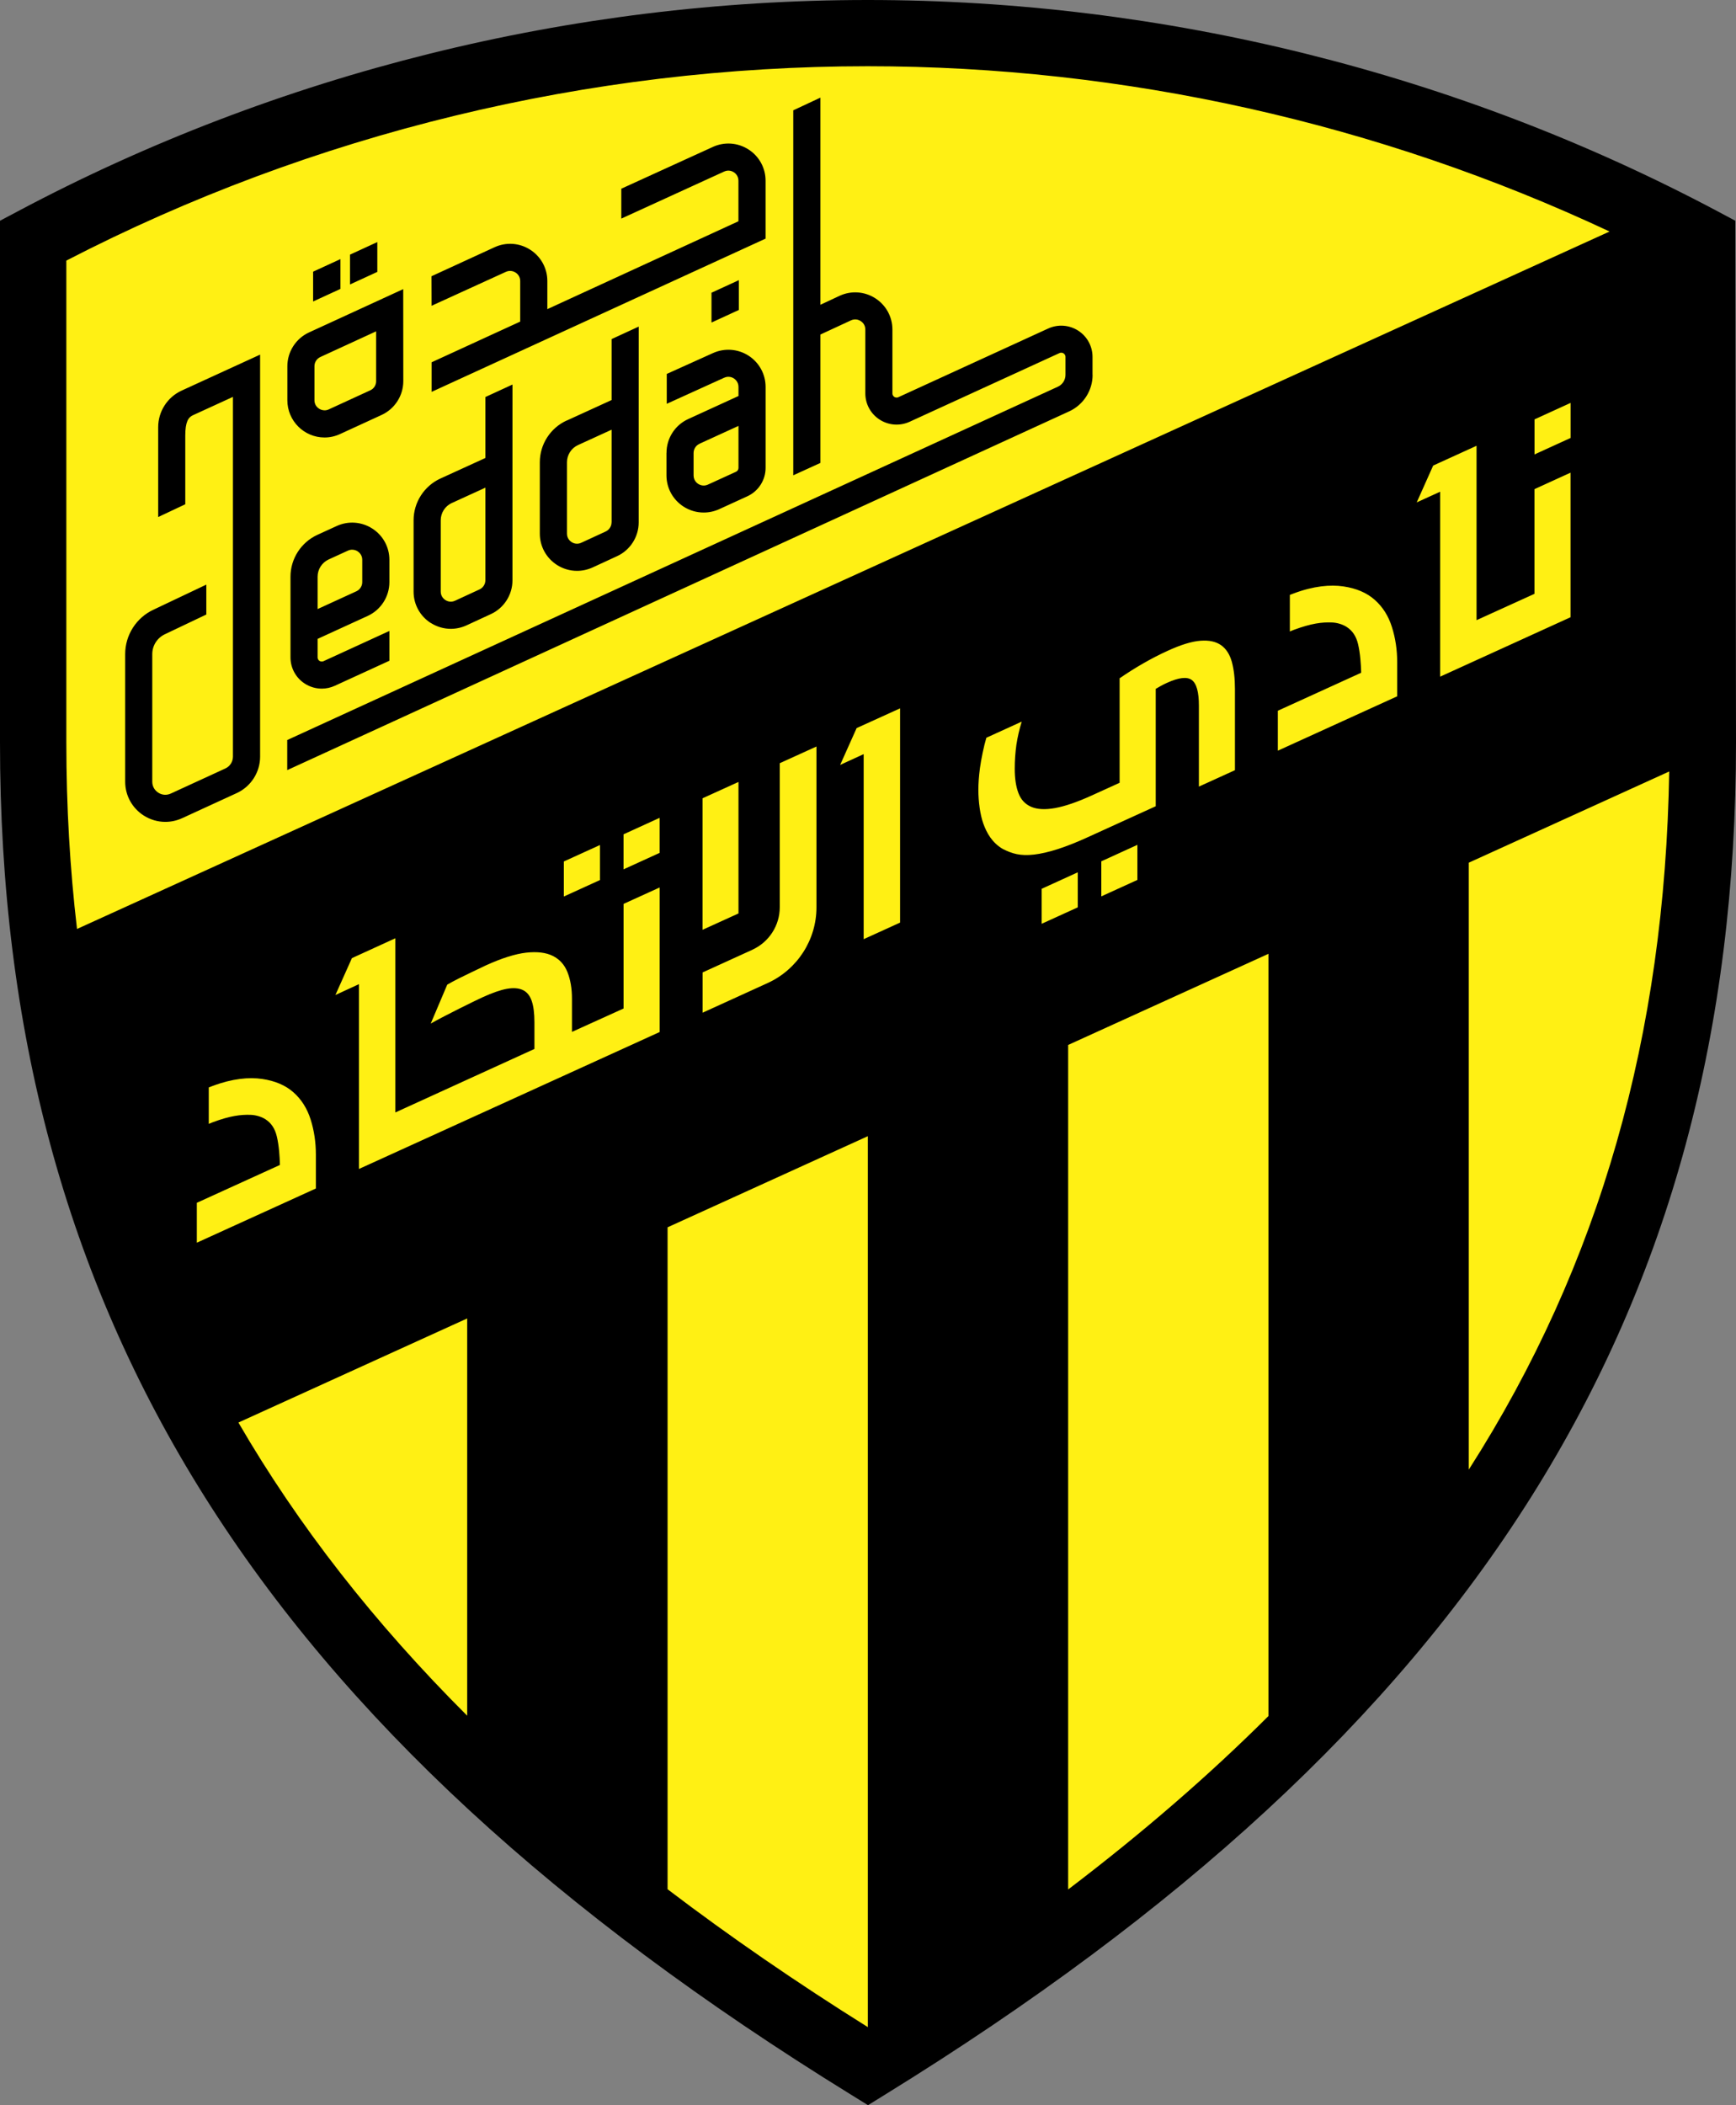 <svg width="66" height="80" viewBox="0 0 66 80" fill="none" xmlns="http://www.w3.org/2000/svg">
<rect x="0" y="0" width="66" height="80" fill="#808080" stroke="none"/>
<g clip-path="url(#clip0_823_15005)">
<path d="M32.611 78.038C21.779 71.282 14.062 64.106 9.022 56.1C3.938 48.023 1.465 38.904 1.465 28.222V9.267L1.859 9.062C11.408 4.09 22.171 1.463 32.988 1.463C43.804 1.463 54.57 4.09 64.116 9.061L64.51 9.266L64.534 28.223C64.534 38.904 62.062 48.023 56.977 56.1C51.937 64.106 44.221 71.282 33.389 78.038L33.002 78.28L32.614 78.038H32.611Z" fill="#FFF014"/>
<path d="M11.044 24.981C11.044 25.387 11.249 25.762 11.592 25.981C11.788 26.106 12.01 26.169 12.233 26.169C12.401 26.169 12.571 26.133 12.732 26.059L14.804 25.109V23.977L12.301 25.125C12.231 25.156 12.176 25.133 12.148 25.115C12.12 25.098 12.075 25.056 12.075 24.981V24.278L13.979 23.406C14.481 23.176 14.804 22.672 14.804 22.122V21.273C14.804 20.789 14.56 20.345 14.152 20.084C13.745 19.824 13.238 19.788 12.798 19.99L12.064 20.326C11.445 20.611 11.044 21.234 11.044 21.915V23.618V24.981ZM12.075 21.914C12.075 21.633 12.241 21.377 12.495 21.26L13.229 20.924C13.286 20.898 13.34 20.889 13.389 20.889C13.487 20.889 13.561 20.927 13.596 20.951C13.649 20.984 13.772 21.085 13.772 21.273V22.122C13.772 22.271 13.684 22.408 13.548 22.47L12.075 23.145V21.914ZM12.338 16.625C12.542 16.625 12.741 16.581 12.929 16.494L14.509 15.768C15.009 15.538 15.333 15.034 15.333 14.484L15.33 10.987L11.748 12.633C11.248 12.863 10.925 13.367 10.925 13.917V15.211C10.925 15.991 11.559 16.625 12.339 16.625H12.338ZM11.955 13.915C11.955 13.766 12.043 13.63 12.179 13.567L14.3 12.591V14.484C14.302 14.633 14.214 14.771 14.078 14.832L12.498 15.558C12.446 15.583 12.392 15.593 12.338 15.593C12.154 15.593 11.955 15.447 11.955 15.21V13.915ZM16.377 23.672C16.609 23.82 16.873 23.896 17.139 23.896C17.341 23.896 17.543 23.852 17.735 23.765L18.663 23.336C19.161 23.107 19.483 22.603 19.483 22.055V17.734L19.484 14.613L18.453 15.088V17.404L16.746 18.184C16.124 18.468 15.723 19.092 15.724 19.775V22.485C15.724 22.969 15.97 23.415 16.377 23.675V23.672ZM17.176 19.116L18.453 18.532V22.052C18.453 22.2 18.365 22.337 18.229 22.399L17.301 22.828C17.129 22.908 16.986 22.837 16.933 22.803C16.881 22.769 16.756 22.669 16.756 22.481V19.77C16.756 19.489 16.921 19.232 17.176 19.115V19.116ZM21.546 15.979C20.923 16.262 20.522 16.887 20.523 17.569V20.28C20.523 20.764 20.769 21.209 21.177 21.47C21.408 21.618 21.672 21.693 21.938 21.693C22.14 21.693 22.342 21.65 22.534 21.562L23.462 21.134C23.961 20.904 24.282 20.4 24.282 19.853V15.532L24.283 12.411L23.252 12.886V15.202L21.546 15.982V15.979ZM23.25 19.85C23.25 19.998 23.162 20.135 23.028 20.197L22.1 20.625C21.928 20.706 21.785 20.635 21.732 20.601C21.68 20.567 21.555 20.467 21.555 20.279V17.568C21.555 17.287 21.72 17.03 21.975 16.913L23.252 16.329V19.849L23.25 19.85ZM16.408 11.62L16.405 10.497L18.803 9.395C19.243 9.193 19.75 9.228 20.157 9.489C20.565 9.749 20.809 10.195 20.809 10.679V11.748L28.074 8.409V6.867C28.074 6.678 27.951 6.579 27.898 6.545C27.846 6.511 27.702 6.441 27.531 6.519L23.621 8.307V7.171L27.1 5.584C27.54 5.382 28.046 5.417 28.454 5.678C28.862 5.938 29.106 6.383 29.106 6.867V9.068L16.41 14.891V13.767L19.777 12.221V10.679C19.777 10.489 19.654 10.39 19.601 10.357C19.549 10.323 19.405 10.252 19.234 10.33L16.408 11.62ZM41.539 14.246C41.539 14.84 41.19 15.384 40.65 15.632L10.92 29.265V28.122L40.219 14.695C40.395 14.615 40.508 14.438 40.508 14.245V13.562C40.508 13.487 40.461 13.447 40.434 13.428C40.406 13.411 40.35 13.386 40.281 13.417L34.586 16.026C34.215 16.196 33.789 16.167 33.446 15.948C33.103 15.729 32.898 15.355 32.898 14.948V12.522C32.898 12.332 32.775 12.234 32.721 12.2C32.668 12.166 32.526 12.095 32.353 12.174L31.19 12.713V17.592L30.159 18.062V4.192L31.19 3.71V11.582L31.922 11.24C32.362 11.038 32.869 11.073 33.276 11.334C33.684 11.594 33.928 12.04 33.928 12.524V14.949C33.928 15.025 33.974 15.065 34.001 15.083C34.028 15.1 34.084 15.125 34.154 15.094L39.848 12.485C40.219 12.315 40.645 12.345 40.988 12.563C41.331 12.782 41.536 13.157 41.536 13.564V14.246H41.539ZM25.338 17.212V18.066C25.338 18.549 25.584 18.993 25.991 19.254C26.223 19.402 26.487 19.477 26.754 19.477C26.955 19.477 27.157 19.434 27.345 19.348L28.414 18.859C28.835 18.666 29.107 18.243 29.107 17.78V14.704C29.107 14.22 28.863 13.776 28.456 13.514C28.048 13.254 27.541 13.219 27.101 13.42L25.349 14.21V15.345L27.532 14.354C27.704 14.276 27.847 14.345 27.9 14.38C27.952 14.415 28.076 14.515 28.076 14.703V15.049L26.163 15.925C25.662 16.154 25.338 16.658 25.34 17.209L25.338 17.212ZM26.593 16.863L28.076 16.185V17.782C28.076 17.843 28.04 17.901 27.983 17.927L26.915 18.415C26.743 18.494 26.601 18.424 26.547 18.391C26.494 18.357 26.371 18.257 26.369 18.069V17.215C26.369 17.065 26.456 16.928 26.592 16.866L26.593 16.863ZM6.904 14.844L9.889 13.476V28.753C9.889 29.347 9.54 29.891 8.999 30.139L6.926 31.091C6.722 31.185 6.502 31.232 6.286 31.232C5.999 31.232 5.713 31.15 5.463 30.99C5.023 30.708 4.759 30.228 4.759 29.706V24.856C4.759 24.13 5.185 23.466 5.846 23.164L7.844 22.216V23.352L6.275 24.099C5.98 24.235 5.789 24.531 5.789 24.856V29.706C5.789 29.878 5.872 30.029 6.018 30.123C6.163 30.216 6.336 30.228 6.493 30.156L8.567 29.203C8.743 29.123 8.856 28.946 8.856 28.753V15.082L7.333 15.78C7.157 15.86 7.044 16.037 7.044 16.549V19.163L6.014 19.648V16.23C6.014 15.637 6.363 15.093 6.904 14.844ZM27.05 12.257V11.124L28.09 10.646V11.779L27.05 12.257ZM13.306 10.81V9.677L14.345 9.199V10.332L13.306 10.81ZM11.904 11.457V10.324L12.943 9.846V10.979L11.904 11.457ZM65.975 8.389L65.308 8.034C55.423 2.779 44.246 0 32.988 0C21.729 0 10.554 2.779 0.669 8.034L0 8.389V28.222C0 49.947 9.972 65.79 32.336 79.588L33 79.999L33.664 79.588C56.028 65.789 66 49.947 66 28.22L65.975 8.387V8.389ZM2.522 28.222V9.903C11.878 5.069 22.395 2.517 32.988 2.517C42.737 2.517 52.419 4.685 61.193 8.798L2.928 35.302C2.659 33.013 2.522 30.658 2.522 28.223V28.222ZM59.711 15.313V16.643L58.34 17.269V15.937L59.711 15.311V15.313ZM28.608 36.088C29.237 35.801 29.645 35.169 29.645 34.479V29.003L31.041 28.368V34.479C31.041 35.713 30.313 36.841 29.189 37.355L26.711 38.484V36.954L28.61 36.089L28.608 36.088ZM26.709 35.334V30.336L28.076 29.715V34.712L26.709 35.334ZM22.809 32.113V33.443L21.436 34.069V32.737L22.809 32.112V32.113ZM7.483 45.708L10.641 44.27C10.641 44.27 10.641 44.245 10.641 44.224C10.633 43.966 10.61 43.547 10.525 43.189C10.454 42.886 10.312 42.676 10.093 42.534C9.934 42.431 9.717 42.371 9.526 42.365C9.161 42.353 8.763 42.396 8.087 42.647C8.033 42.667 7.983 42.69 7.937 42.709V41.323C7.983 41.305 8.033 41.285 8.087 41.266C8.837 40.984 9.473 40.928 9.967 41.001C10.459 41.073 10.857 41.243 11.158 41.511C11.459 41.778 11.677 42.121 11.81 42.542C11.942 42.961 12.009 43.405 12.009 43.869V45.164L7.483 47.224V45.709V45.708ZM17.762 65.199C14.228 61.672 11.339 57.975 9.064 54.058L17.762 50.102V65.2V65.199ZM25.077 39.219L13.647 44.422V37.399L12.752 37.811L13.379 36.41L15.031 35.655V42.274L20.318 39.861V38.846C20.318 38.507 20.284 38.238 20.215 38.036C20.146 37.834 20.032 37.695 19.875 37.621C19.716 37.547 19.513 37.532 19.265 37.577C19.016 37.623 18.712 37.731 18.352 37.895C18.017 38.048 16.955 38.571 16.376 38.896L17.003 37.418C17.125 37.347 17.265 37.271 17.424 37.191C17.583 37.113 18.241 36.791 18.471 36.686C19.076 36.411 19.587 36.25 20.004 36.202C20.423 36.156 20.761 36.197 21.02 36.327C21.28 36.458 21.465 36.664 21.576 36.948C21.688 37.231 21.745 37.566 21.745 37.95V39.213L23.707 38.324V34.349L25.078 33.725V39.218L25.077 39.219ZM25.077 32.411L23.706 33.036V31.705L25.077 31.079V32.409V32.411ZM32.994 77.033C30.259 75.321 27.725 73.576 25.38 71.793V46.639L32.994 43.176V77.033ZM34.217 35.061L32.835 35.69V28.658L31.941 29.068L32.568 27.668L34.22 26.918V35.061H34.217ZM38.137 32.27C37.71 32.021 37.512 31.648 37.385 31.299C37.26 30.951 37.196 30.456 37.196 30.012C37.196 29.772 37.215 29.498 37.256 29.189C37.296 28.881 37.408 28.333 37.5 28.035L38.845 27.422C38.758 27.699 38.687 28.004 38.642 28.299C38.601 28.593 38.579 28.898 38.579 29.214C38.579 29.582 38.625 29.891 38.719 30.137C38.812 30.386 38.973 30.558 39.2 30.658C39.427 30.758 39.729 30.775 40.108 30.708C40.486 30.64 40.956 30.48 41.517 30.224L42.566 29.747V25.776C42.861 25.572 43.159 25.384 43.463 25.21C43.766 25.036 44.078 24.874 44.404 24.726C44.899 24.5 45.312 24.373 45.639 24.349C45.968 24.324 46.227 24.38 46.422 24.517C46.616 24.654 46.754 24.867 46.833 25.153C46.911 25.441 46.951 25.785 46.951 26.183V29.268L45.58 29.892V26.818C45.58 26.298 45.491 25.973 45.31 25.841C45.131 25.708 44.814 25.745 44.36 25.952C44.282 25.987 44.204 26.026 44.133 26.066C44.061 26.106 43.996 26.143 43.939 26.177V30.638L41.326 31.828C40.512 32.199 39.841 32.414 39.312 32.475C38.783 32.535 38.479 32.438 38.142 32.27H38.137ZM43.242 32.107V33.438L41.87 34.063V32.731L43.242 32.105V32.107ZM39.603 33.775L40.975 33.149V34.48L39.603 35.105V33.775ZM48.225 65.211C45.955 67.474 43.42 69.666 40.61 71.801V39.709L48.225 36.246V65.211ZM53.12 26.46L48.581 28.527V27.009L51.748 25.566C51.748 25.566 51.748 25.542 51.748 25.518C51.74 25.26 51.717 24.84 51.632 24.481C51.561 24.178 51.419 23.967 51.199 23.825C51.039 23.721 50.824 23.661 50.631 23.654C50.267 23.641 49.867 23.684 49.187 23.936C49.132 23.956 49.084 23.979 49.038 23.997V22.607C49.084 22.589 49.133 22.569 49.187 22.55C49.939 22.267 50.579 22.211 51.073 22.284C51.565 22.356 51.964 22.526 52.266 22.795C52.569 23.063 52.787 23.407 52.919 23.829C53.052 24.25 53.119 24.694 53.119 25.161V26.459L53.12 26.46ZM53.86 19.095L54.487 17.692L56.136 16.94V23.567L58.338 22.566V18.588L59.709 17.962V23.456L54.752 25.714V18.686L53.858 19.093L53.86 19.095ZM55.841 55.847V32.783L63.461 29.317C63.295 39.324 60.844 48.027 55.841 55.847Z" fill="black"/>
</g>
<defs>
<clipPath id="clip0_823_15005">
<rect width="66" height="80" fill="white"/>
</clipPath>
</defs>
</svg>
